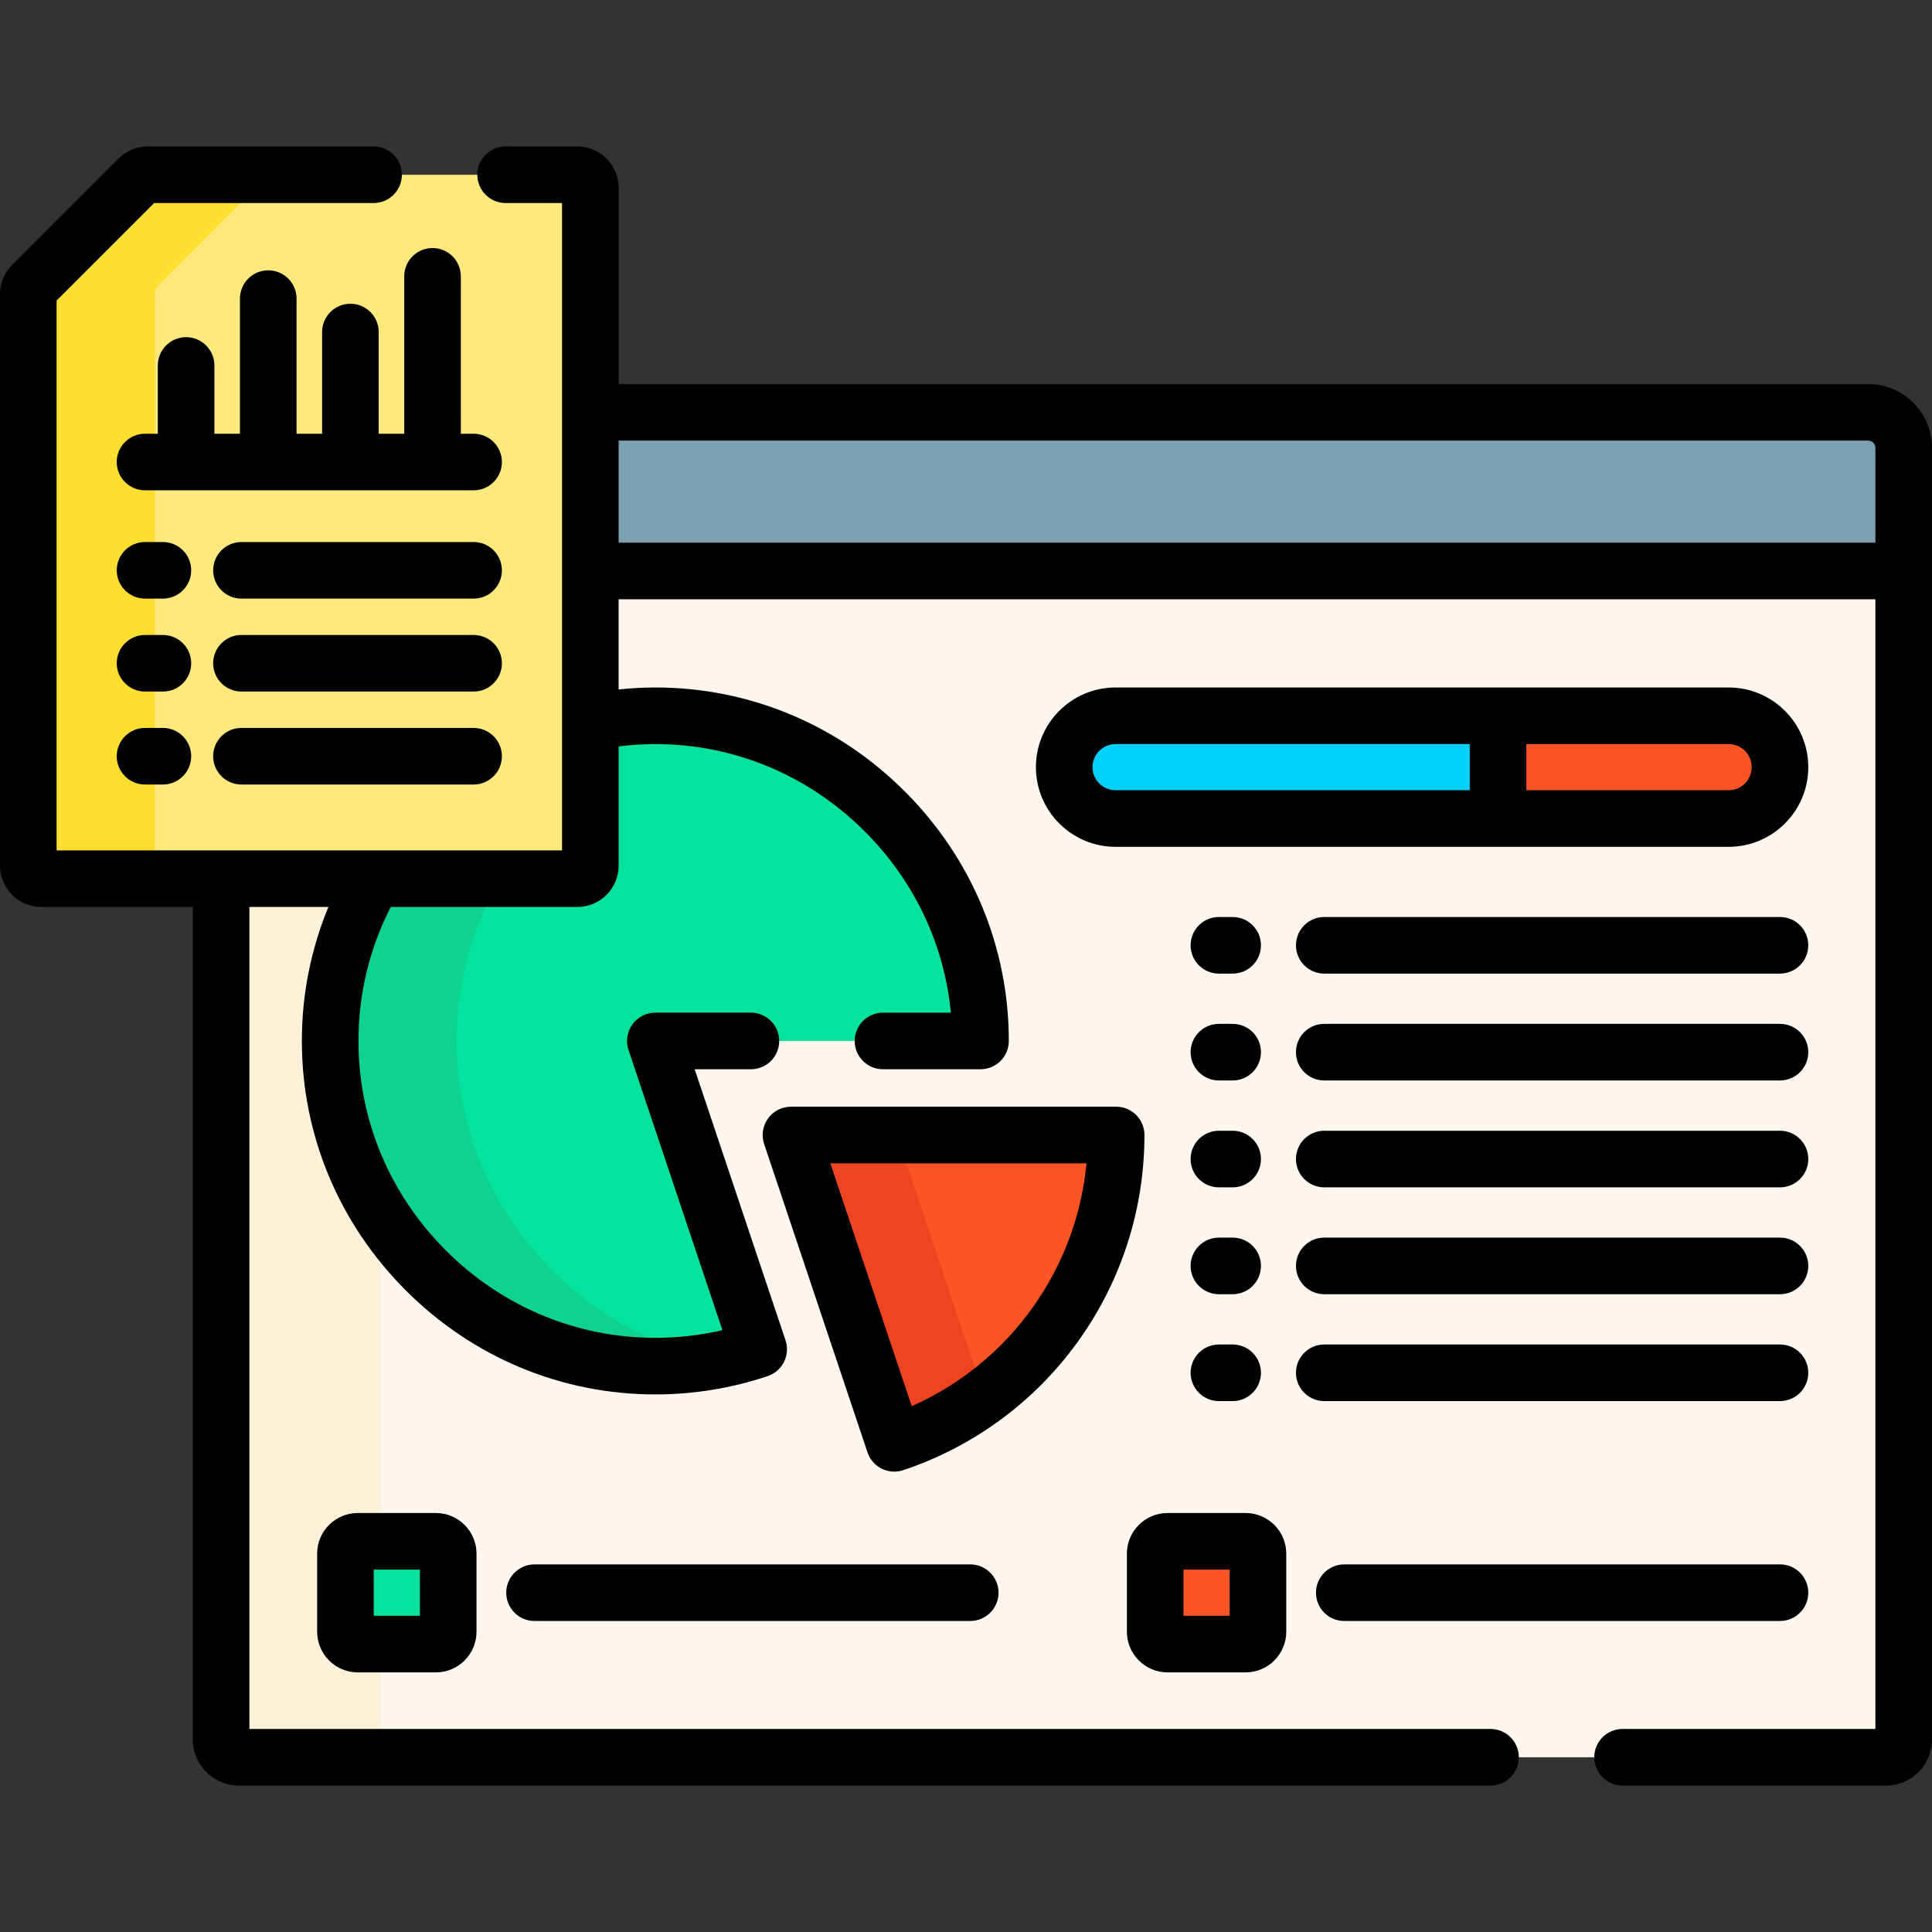 <svg id="Capa_1" enable-background="new 0 0 512 512" height="512" viewBox="0 0 512 512" width="512" xmlns="http://www.w3.org/2000/svg"><rect x="0" y="0" width="512" height="512" fill="#333333" stroke="none"/><g><g><g><g><path d="m156.443 151.319v78.1c0 1.898-1.539 3.437-3.437 3.437h-94.409v228.131c0 2.598 2.106 4.705 4.705 4.705h436.494c2.598 0 4.705-2.106 4.705-4.705v-309.668z" fill="#fdf6ec"/><path d="m101 460.987v-228.131h-42.403v228.131c0 2.598 2.106 4.705 4.705 4.705h42.403c-2.599-.001-4.705-2.107-4.705-4.705z" fill="#fef1da"/><g><path d="m115.513 435.696h-20.697c-1.805 0-3.268-1.463-3.268-3.268v-20.697c0-1.805 1.463-3.268 3.268-3.268h20.697c1.805 0 3.268 1.463 3.268 3.268v20.697c0 1.805-1.464 3.268-3.268 3.268z" fill="#05e39c"/></g><path d="m495.091 109.266h-338.648v42.053h348.057v-32.644c0-5.197-4.213-9.409-9.409-9.409z" fill="#7ca1b1"/></g></g><g><g><path d="m330.105 435.696h-20.697c-1.805 0-3.268-1.463-3.268-3.268v-20.697c0-1.805 1.463-3.268 3.268-3.268h20.697c1.805 0 3.268 1.463 3.268 3.268v20.697c0 1.805-1.463 3.268-3.268 3.268z" fill="#fd5426"/></g><g><path d="m259.845 275.862c0-47.274-38.901-86.175-86.175-86.175-5.892 0-11.654.605-17.227 1.754v37.977c0 1.898-1.539 3.437-3.437 3.437h-53.874c-7.389 12.688-11.637 27.389-11.637 43.006 0 47.274 38.901 86.175 86.175 86.175 9.31 0 18.559-1.509 27.386-4.468l-27.386-81.707h86.175z" fill="#05e39c"/><g><path d="m121 275.862c0-15.617 4.247-30.318 11.637-43.006h-33.505c-7.389 12.688-11.637 27.389-11.637 43.006 0 47.274 38.901 86.175 86.175 86.175 5.642 0 11.259-.563 16.776-1.658-39.384-7.879-69.446-42.96-69.446-84.517z" fill="#0ed290"/></g><g><g><path d="m209.617 300.788 27.386 81.705c34.162-11.447 58.789-43.689 58.789-81.705z" fill="#fd5426"/></g></g><g><path d="m237.672 300.788h-28.055l27.386 81.705c8.654-2.9 16.692-7.139 23.877-12.463z" fill="#ef4424"/></g></g><g><g><path d="m458.098 216.92h-162.456c-7.52 0-13.616-6.096-13.616-13.616 0-7.52 6.096-13.616 13.616-13.616h162.456c7.52 0 13.616 6.096 13.616 13.616 0 7.519-6.096 13.616-13.616 13.616z" fill="#fd5426"/></g><g><path d="m295.642 189.687c-7.52 0-13.616 6.096-13.616 13.616s6.096 13.616 13.616 13.616h101.358v-27.233h-101.358z" fill="#01d0fb"/></g></g></g></g><g><g><path d="m36.724 47.315-28.217 28.218c-.645.644-1.007 1.519-1.007 2.43v151.456c0 1.898 1.539 3.437 3.437 3.437h142.069c1.898 0 3.437-1.539 3.437-3.437v-179.673c0-1.898-1.539-3.437-3.437-3.437h-113.851c-.912 0-1.786.362-2.431 1.006z" fill="#fee97d"/></g><g><path d="m41.057 229.419v-151.456c0-.912.362-1.786 1.007-2.43l28.218-28.218c.645-.645 1.519-1.007 2.43-1.007h-33.557c-.912 0-1.786.362-2.43 1.007l-28.218 28.218c-.645.644-1.007 1.519-1.007 2.43v151.456c0 1.898 1.539 3.437 3.437 3.437h33.557c-1.898 0-3.437-1.539-3.437-3.437z" fill="#fedf30"/></g></g><g><path d="m495.091 101.766h-331.148v-52.02c0-6.031-4.907-10.937-10.938-10.937h-19.005c-4.142 0-7.5 3.358-7.5 7.5s3.358 7.5 7.5 7.5h14.943v171.547h-133.943v-145.71l25.837-25.837h58.163c4.142 0 7.5-3.358 7.5-7.5s-3.358-7.5-7.5-7.5h-59.845c-2.92 0-5.666 1.137-7.734 3.204l-28.217 28.216c-2.066 2.066-3.204 4.813-3.204 7.734v151.456c0 6.031 4.906 10.937 10.937 10.937h40.16v220.631c0 6.729 5.475 12.205 12.205 12.205h331.698c4.142 0 7.5-3.358 7.5-7.5s-3.358-7.5-7.5-7.5h-328.903v-217.836h20.931c-4.612 11.14-7.033 23.151-7.033 35.506 0 24.867 9.787 48.349 27.556 66.119 17.77 17.77 41.251 27.556 66.119 27.556 10.14 0 20.156-1.634 29.77-4.856 1.886-.632 3.444-1.988 4.331-3.768.887-1.781 1.029-3.841.397-5.727l-24.074-71.824h14.906c4.142 0 7.5-3.358 7.5-7.5s-3.358-7.5-7.5-7.5h-25.33c-2.413 0-4.679 1.161-6.088 3.12s-1.79 4.476-1.023 6.764l24.89 74.258c-5.82 1.352-11.773 2.034-17.778 2.034-20.86 0-40.575-8.226-55.512-23.163s-23.163-34.651-23.163-55.512c0-12.51 2.968-24.604 8.561-35.506h49.449c6.031 0 10.938-4.906 10.938-10.937v-31.608c3.205-.406 6.45-.624 9.727-.624 20.86 0 40.575 8.226 55.512 23.163 13.134 13.133 21.079 29.959 22.806 48.012h-17.989c-4.142 0-7.5 3.358-7.5 7.5s3.358 7.5 7.5 7.5h25.845c4.142 0 7.5-3.358 7.5-7.5 0-24.867-9.787-48.349-27.556-66.119-17.77-17.77-41.251-27.556-66.119-27.556-3.271 0-6.514.19-9.727.526v-23.894h333.057v299.373h-67c-4.142 0-7.5 3.358-7.5 7.5s3.358 7.5 7.5 7.5h69.795c6.729 0 12.205-5.475 12.205-12.205v-309.669-32.644c0-9.324-7.585-16.909-16.909-16.909zm1.909 42.053h-333.057v-27.053h331.147c1.053 0 1.909.856 1.909 1.909v25.144z"/><path d="m94.816 400.963c-5.938 0-10.768 4.831-10.768 10.768v20.697c0 5.938 4.831 10.768 10.768 10.768h20.697c5.938 0 10.768-4.83 10.768-10.768v-20.697c0-5.938-4.831-10.768-10.768-10.768zm16.465 27.233h-12.233v-12.232h12.233z"/><path d="m141.656 414.58c-4.142 0-7.5 3.358-7.5 7.5s3.358 7.5 7.5 7.5h115.466c4.142 0 7.5-3.358 7.5-7.5s-3.358-7.5-7.5-7.5z"/><path d="m309.408 443.196h20.697c5.938 0 10.768-4.83 10.768-10.768v-20.697c0-5.938-4.831-10.768-10.768-10.768h-20.697c-5.938 0-10.768 4.831-10.768 10.768v20.697c.001 5.938 4.831 10.768 10.768 10.768zm4.233-27.233h12.232v12.232h-12.232z"/><path d="m356.249 429.58h115.466c4.142 0 7.5-3.358 7.5-7.5s-3.358-7.5-7.5-7.5h-115.466c-4.142 0-7.5 3.358-7.5 7.5s3.357 7.5 7.5 7.5z"/><path d="m303.292 300.789c0-4.142-3.358-7.5-7.5-7.5h-86.175c-2.413 0-4.679 1.161-6.088 3.12s-1.79 4.476-1.023 6.764l27.386 81.705c1.052 3.137 3.975 5.119 7.11 5.119.79 0 1.594-.126 2.384-.391 38.224-12.809 63.906-48.502 63.906-88.817zm-61.674 71.874-21.577-64.375h67.896c-2.684 28.249-20.389 52.857-46.319 64.375z"/><path d="m471.714 243.015h-120.772c-4.142 0-7.5 3.358-7.5 7.5s3.358 7.5 7.5 7.5h120.772c4.142 0 7.5-3.358 7.5-7.5s-3.358-7.5-7.5-7.5z"/><path d="m471.714 271.336h-120.772c-4.142 0-7.5 3.358-7.5 7.5s3.358 7.5 7.5 7.5h120.772c4.142 0 7.5-3.358 7.5-7.5s-3.358-7.5-7.5-7.5z"/><path d="m471.714 299.658h-120.772c-4.142 0-7.5 3.358-7.5 7.5s3.358 7.5 7.5 7.5h120.772c4.142 0 7.5-3.358 7.5-7.5s-3.358-7.5-7.5-7.5z"/><path d="m471.714 327.98h-120.772c-4.142 0-7.5 3.358-7.5 7.5s3.358 7.5 7.5 7.5h120.772c4.142 0 7.5-3.358 7.5-7.5s-3.358-7.5-7.5-7.5z"/><path d="m350.942 371.302h120.772c4.142 0 7.5-3.358 7.5-7.5s-3.358-7.5-7.5-7.5h-120.772c-4.142 0-7.5 3.358-7.5 7.5s3.358 7.5 7.5 7.5z"/><path d="m323.024 258.015h3.642c4.142 0 7.5-3.358 7.5-7.5s-3.358-7.5-7.5-7.5h-3.642c-4.142 0-7.5 3.358-7.5 7.5s3.358 7.5 7.5 7.5z"/><path d="m323.024 286.336h3.642c4.142 0 7.5-3.358 7.5-7.5s-3.358-7.5-7.5-7.5h-3.642c-4.142 0-7.5 3.358-7.5 7.5s3.358 7.5 7.5 7.5z"/><path d="m323.024 314.658h3.642c4.142 0 7.5-3.358 7.5-7.5s-3.358-7.5-7.5-7.5h-3.642c-4.142 0-7.5 3.358-7.5 7.5s3.358 7.5 7.5 7.5z"/><path d="m323.024 342.98h3.642c4.142 0 7.5-3.358 7.5-7.5s-3.358-7.5-7.5-7.5h-3.642c-4.142 0-7.5 3.358-7.5 7.5s3.358 7.5 7.5 7.5z"/><path d="m323.024 371.302h3.642c4.142 0 7.5-3.358 7.5-7.5s-3.358-7.5-7.5-7.5h-3.642c-4.142 0-7.5 3.358-7.5 7.5s3.358 7.5 7.5 7.5z"/><path d="m479.214 203.303c0-11.644-9.473-21.116-21.116-21.116h-162.456c-11.644 0-21.116 9.473-21.116 21.116s9.473 21.116 21.116 21.116h162.456c11.644 0 21.116-9.472 21.116-21.116zm-89.714 6.116h-93.858c-3.373 0-6.116-2.744-6.116-6.116s2.744-6.116 6.116-6.116h93.858zm15-12.232h53.598c3.373 0 6.116 2.744 6.116 6.116s-2.744 6.116-6.116 6.116h-53.598z"/><path d="m100.356 87.996c0-4.142-3.358-7.5-7.5-7.5s-7.5 3.358-7.5 7.5v26.948h-6.769v-35.806c0-4.142-3.358-7.5-7.5-7.5s-7.5 3.358-7.5 7.5v35.806h-6.769v-18.09c0-4.142-3.358-7.5-7.5-7.5s-7.5 3.358-7.5 7.5v18.09h-3.384c-4.142 0-7.5 3.358-7.5 7.5s3.358 7.5 7.5 7.5h87.074c4.142 0 7.5-3.358 7.5-7.5s-3.358-7.5-7.5-7.5h-3.384v-41.711c0-4.142-3.358-7.5-7.5-7.5s-7.5 3.358-7.5 7.5v41.711h-6.769v-26.948z"/><path d="m43.167 143.642h-4.732c-4.142 0-7.5 3.358-7.5 7.5s3.358 7.5 7.5 7.5h4.732c4.142 0 7.5-3.358 7.5-7.5s-3.358-7.5-7.5-7.5z"/><path d="m43.167 168.274h-4.732c-4.142 0-7.5 3.358-7.5 7.5s3.358 7.5 7.5 7.5h4.732c4.142 0 7.5-3.358 7.5-7.5s-3.358-7.5-7.5-7.5z"/><path d="m43.167 192.907h-4.732c-4.142 0-7.5 3.358-7.5 7.5s3.358 7.5 7.5 7.5h4.732c4.142 0 7.5-3.358 7.5-7.5s-3.358-7.5-7.5-7.5z"/><path d="m125.509 168.274h-61.52c-4.142 0-7.5 3.358-7.5 7.5s3.358 7.5 7.5 7.5h61.52c4.142 0 7.5-3.358 7.5-7.5s-3.358-7.5-7.5-7.5z"/><path d="m125.509 143.642h-61.52c-4.142 0-7.5 3.358-7.5 7.5s3.358 7.5 7.5 7.5h61.52c4.142 0 7.5-3.358 7.5-7.5s-3.358-7.5-7.5-7.5z"/><path d="m125.509 192.907h-61.52c-4.142 0-7.5 3.358-7.5 7.5s3.358 7.5 7.5 7.5h61.52c4.142 0 7.5-3.358 7.5-7.5s-3.358-7.5-7.5-7.5z"/></g></g></svg>